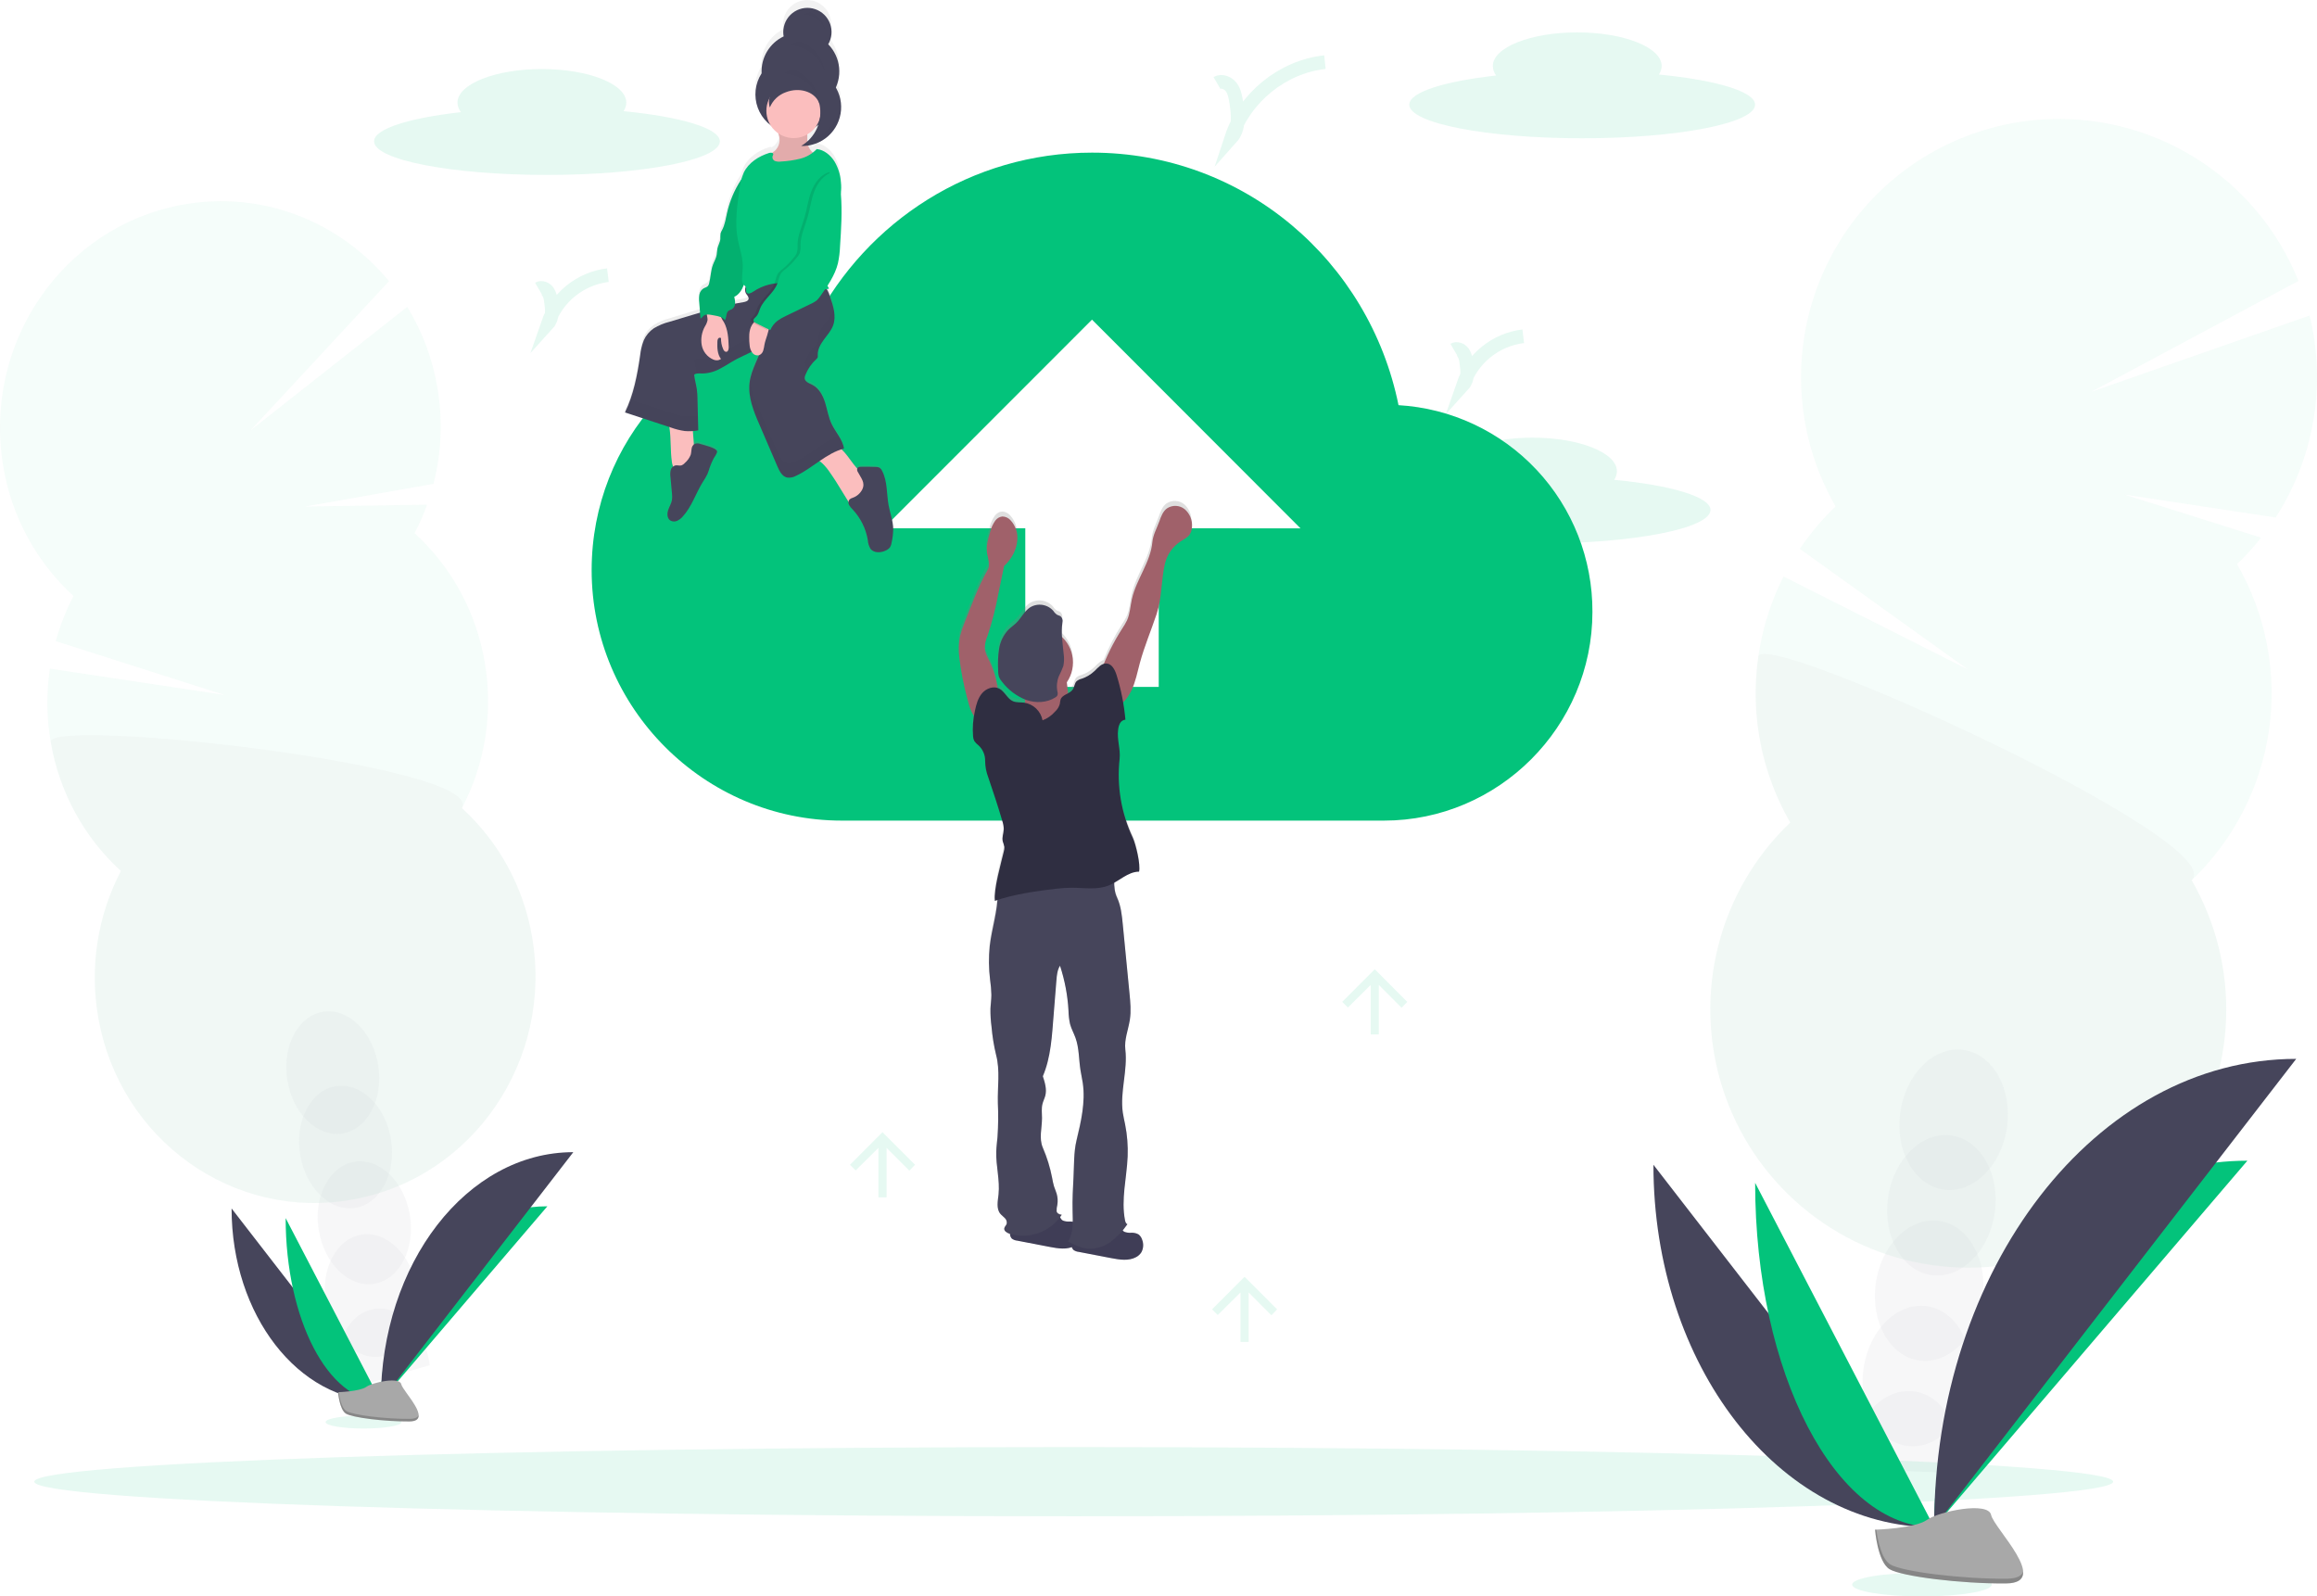 <svg width="508" height="350" viewBox="0 0 508 350" fill="none" xmlns="http://www.w3.org/2000/svg">
<g clip-path="url(#clip0)">
<path opacity="0.1" d="M353.897 105.192C354.283 104.642 354.496 103.989 354.508 103.317C354.508 99.245 346.222 95.95 336 95.95C325.778 95.95 317.492 99.245 317.492 103.317C317.51 104.078 317.778 104.812 318.255 105.406C306.873 106.679 299.207 109.063 299.207 111.8C299.207 115.867 316.154 119.167 337.115 119.167C358.076 119.167 375.023 115.867 375.023 111.8C375.001 108.92 366.384 106.397 353.897 105.192Z" fill="#03C37B"/>
<g opacity="0.2">
<path opacity="0.2" d="M405.876 318.71C405.716 319.873 405.652 321.047 405.684 322.22C413.456 322.345 421.262 322.607 429.102 323.005C429.156 322.702 429.209 322.385 429.254 322.068C429.756 318.795 429.379 315.448 428.161 312.37C426.547 308.428 423.536 305.61 419.768 305.07C415.999 304.53 412.325 306.383 409.671 309.691C407.624 312.305 406.314 315.419 405.876 318.71Z" fill="#3F3D56"/>
<path opacity="0.2" d="M431.965 303.364C433.179 294.904 428.931 287.293 422.475 286.364C416.019 285.435 409.801 291.54 408.586 299.999C407.372 308.459 411.62 316.07 418.076 316.999C424.532 317.928 430.75 311.824 431.965 303.364Z" fill="#3F3D56"/>
<path opacity="0.2" d="M434.651 284.645C435.866 276.185 431.617 268.574 425.161 267.645C418.705 266.716 412.487 272.821 411.273 281.281C410.058 289.74 414.307 297.352 420.763 298.281C427.218 299.21 433.437 293.105 434.651 284.645Z" fill="#3F3D56"/>
<path opacity="0.2" d="M437.338 265.922C438.553 257.462 434.304 249.851 427.848 248.922C421.392 247.993 415.174 254.098 413.959 262.557C412.745 271.017 416.993 278.628 423.449 279.557C429.905 280.486 436.123 274.382 437.338 265.922Z" fill="#3F3D56"/>
<path opacity="0.2" d="M440.025 247.199C441.24 238.739 436.991 231.128 430.535 230.199C424.079 229.27 417.861 235.375 416.646 243.834C415.432 252.294 419.68 259.905 426.136 260.834C432.592 261.763 438.81 255.658 440.025 247.199Z" fill="#3F3D56"/>
<path opacity="0.2" d="M490.463 123.685C492.352 121.873 494.115 119.934 495.739 117.881L465.752 108.429L498.932 113.456C503.116 106.972 505.934 99.701 507.214 92.088C508.494 84.475 508.209 76.681 506.376 69.183L458.496 85.913L503.927 61.593C501.032 54.38 496.684 47.841 491.154 42.383C485.625 36.926 479.032 32.667 471.787 29.871C464.542 27.075 456.799 25.803 449.041 26.133C441.284 26.463 433.677 28.389 426.695 31.79C419.713 35.191 413.505 39.995 408.458 45.903C403.411 51.81 399.633 58.695 397.36 66.128C395.086 73.561 394.365 81.383 395.243 89.107C396.12 96.831 398.576 104.291 402.458 111.023C399.516 113.834 396.884 116.953 394.609 120.328L431.5 146.795L391.046 126.4C386.793 134.802 384.701 144.134 384.958 153.55C385.215 162.966 387.813 172.169 392.518 180.327C384.835 187.659 379.369 197.008 376.744 207.304C374.119 217.6 374.44 228.428 377.672 238.55C380.904 248.672 386.916 257.679 395.02 264.541C403.124 271.404 412.993 275.844 423.5 277.356C434.006 278.868 444.725 277.389 454.432 273.089C464.138 268.79 472.44 261.842 478.388 253.041C484.337 244.24 487.691 233.941 488.069 223.322C488.446 212.702 485.831 202.191 480.522 192.989C489.701 184.226 495.671 172.629 497.474 160.06C499.278 147.492 496.81 134.681 490.468 123.685H490.463Z" fill="#03C37B"/>
<path opacity="0.1" d="M385.504 143.951C383.678 156.52 386.147 169.338 392.51 180.327C384.828 187.659 379.361 197.008 376.736 207.304C374.111 217.6 374.433 228.428 377.665 238.55C380.897 248.672 386.908 257.679 395.012 264.541C403.116 271.404 412.986 275.844 423.492 277.356C433.998 278.868 444.717 277.389 454.424 273.089C464.13 268.79 472.432 261.842 478.381 253.041C484.329 244.24 487.684 233.941 488.061 223.322C488.438 212.702 485.823 202.191 480.515 192.989C489.385 184.532 386.404 137.66 385.504 143.951Z" fill="black"/>
</g>
<g opacity="0.2">
<path opacity="0.2" d="M74.237 302.159C74.413 303.168 74.675 304.159 75.018 305.124C81.354 303.082 87.755 301.147 94.222 299.319C94.186 299.052 94.146 298.775 94.097 298.498C93.639 295.654 92.442 292.981 90.627 290.747C88.268 287.921 85.075 286.412 81.873 287.005C78.67 287.599 76.182 290.131 74.911 293.631C73.949 296.367 73.716 299.306 74.237 302.159Z" fill="#3F3D56"/>
<path opacity="0.2" d="M83.495 297.391C89.003 296.518 92.522 289.831 91.357 282.453C90.191 275.076 84.781 269.803 79.273 270.675C73.765 271.547 70.245 278.235 71.411 285.612C72.577 292.99 77.987 298.263 83.495 297.391Z" fill="#3F3D56"/>
<path opacity="0.2" d="M82.041 281.461C87.562 280.568 91.069 273.849 89.876 266.455C88.682 259.06 83.239 253.79 77.718 254.683C72.198 255.577 68.69 262.295 69.884 269.689C71.078 277.084 76.52 282.354 82.041 281.461Z" fill="#3F3D56"/>
<path opacity="0.2" d="M77.874 264.822C83.382 263.949 86.901 257.262 85.736 249.884C84.57 242.507 79.16 237.233 73.652 238.106C68.144 238.978 64.624 245.666 65.79 253.043C66.956 260.421 72.366 265.694 77.874 264.822Z" fill="#3F3D56"/>
<path opacity="0.2" d="M75.068 248.534C80.576 247.662 84.096 240.974 82.93 233.597C81.764 226.219 76.354 220.946 70.846 221.819C65.338 222.691 61.818 229.379 62.984 236.756C64.15 244.133 69.56 249.407 75.068 248.534Z" fill="#3F3D56"/>
<path opacity="0.2" d="M90.899 116.894C91.95 114.875 92.864 112.787 93.633 110.644L66.785 111.063L95.042 106.076C96.815 99.151 97.101 91.929 95.881 84.886C94.816 78.653 92.579 72.679 89.289 67.281L54.9 94.387L85.28 61.646C74.54 48.613 57.495 41.661 39.906 44.903C13.616 49.734 -3.898 75.487 0.745 102.41C2.577 113.286 7.99 123.236 16.122 130.677C14.478 133.826 13.173 137.142 12.229 140.567L49.209 152.359L10.94 146.595C10.142 151.937 10.206 157.373 11.127 162.695C12.959 173.571 18.372 183.521 26.504 190.962C21.37 200.795 19.62 212.049 21.523 222.979C26.165 249.907 51.225 267.806 77.497 262.962C103.77 258.118 121.301 232.369 116.659 205.441C114.824 194.567 109.412 184.619 101.281 177.179C106.414 167.344 108.165 156.089 106.263 145.157C104.432 134.285 99.024 124.337 90.899 116.894Z" fill="#03C37B"/>
<path opacity="0.1" d="M11.14 162.695C12.973 173.571 18.385 183.521 26.517 190.962C21.384 200.795 19.633 212.049 21.536 222.979C26.178 249.907 51.238 267.806 77.51 262.962C103.783 258.118 121.314 232.369 116.672 205.441C114.837 194.567 109.425 184.619 101.295 177.179C106.24 167.704 10.195 157.225 11.14 162.695Z" fill="black"/>
</g>
<path d="M50.774 264.944C50.774 288.3 65.407 307.195 83.491 307.195L50.774 264.944Z" fill="#46455B"/>
<path d="M83.492 307.195C83.492 283.581 99.823 264.471 120.008 264.471L83.492 307.195Z" fill="#03C37B"/>
<path d="M62.629 267.061C62.629 289.247 71.958 307.196 83.491 307.196L62.629 267.061Z" fill="#03C37B"/>
<path d="M83.492 307.195C83.492 277.022 102.37 252.604 125.699 252.604L83.492 307.195Z" fill="#46455B"/>
<path opacity="0.1" d="M235.412 332.431C361.275 332.431 463.307 329.035 463.307 324.845C463.307 320.655 361.275 317.259 235.412 317.259C109.549 317.259 7.517 320.655 7.517 324.845C7.517 329.035 109.549 332.431 235.412 332.431Z" fill="#03C37B"/>
<path opacity="0.1" d="M79.714 313.192C84.315 313.192 88.045 312.56 88.045 311.781C88.045 311.002 84.315 310.37 79.714 310.37C75.113 310.37 71.383 311.002 71.383 311.781C71.383 312.56 75.113 313.192 79.714 313.192Z" fill="#03C37B"/>
<path d="M74.117 305.226C74.117 305.226 78.871 305.084 80.303 304.061C81.734 303.039 87.608 301.829 87.965 303.458C88.322 305.088 95.1 311.602 89.749 311.642C84.397 311.683 77.288 310.807 75.856 309.937C74.425 309.066 74.117 305.226 74.117 305.226Z" fill="#A8A8A8"/>
<path opacity="0.2" d="M89.838 311.075C84.486 311.116 77.373 310.236 75.946 309.365C74.858 308.705 74.421 306.32 74.278 305.222H74.117C74.117 305.222 74.42 309.062 75.848 309.932C77.275 310.803 84.379 311.683 89.74 311.638C91.287 311.638 91.823 311.075 91.796 310.258C91.582 310.758 90.989 311.066 89.838 311.075Z" fill="black"/>
<path d="M306.623 88.828C300.223 57.253 272.796 33.464 239.428 33.464C212.914 33.464 190.058 48.564 178.627 70.522C151.2 73.268 129.717 96.606 129.717 124.994C129.717 155.194 154.397 179.911 184.572 179.911H303.425C328.565 179.911 349.138 159.315 349.138 134.147C349.186 122.582 344.806 111.439 336.898 103.009C328.989 94.579 318.155 89.504 306.623 88.828ZM254.051 115.818V150.6H224.795V115.818H193.71L239.423 70.076L285.136 115.841L254.051 115.818Z" fill="#03C37B"/>
<path d="M194.718 110.594C194.272 108.045 194.491 105.299 193.322 103.004C193.209 102.733 193.026 102.497 192.792 102.321C192.5 102.164 192.172 102.088 191.842 102.102C190.785 102.062 189.732 102.049 188.675 102.075C188.381 102.075 188.033 102.12 187.881 102.379C187.864 102.407 187.85 102.437 187.841 102.468C186.633 101.129 185.718 99.437 184.416 98.187C184.603 98.124 184.786 98.066 184.978 98.017C184.978 97.887 184.933 97.767 184.907 97.642C184.907 97.602 184.884 97.566 184.875 97.53C184.867 97.495 184.835 97.361 184.809 97.276C184.782 97.191 184.782 97.191 184.764 97.151C184.741 97.07 184.714 96.992 184.684 96.914C184.684 96.874 184.653 96.834 184.635 96.793L184.541 96.557L184.487 96.445C184.452 96.365 184.416 96.284 184.376 96.209L184.322 96.11C184.282 96.026 184.238 95.941 184.193 95.856L184.149 95.776C184.099 95.686 184.046 95.597 183.997 95.503C183.984 95.489 183.973 95.472 183.966 95.454C183.908 95.351 183.845 95.249 183.783 95.15C183.274 94.32 182.713 93.503 182.298 92.65C181.571 91.15 181.33 89.458 180.844 87.859C180.358 86.261 179.506 84.636 178.061 83.872C177.361 83.515 176.424 83.198 176.357 82.408C176.355 82.154 176.408 81.902 176.513 81.671C176.714 81.159 176.957 80.665 177.24 80.193C177.347 80.023 177.459 79.854 177.57 79.684L177.66 79.564C177.749 79.439 177.842 79.314 177.936 79.198L178.052 79.05C178.146 78.934 178.244 78.827 178.342 78.715L178.462 78.586C178.601 78.439 178.739 78.296 178.886 78.139C179.021 78.035 179.129 77.898 179.198 77.742C179.237 77.587 179.244 77.426 179.22 77.269C179.149 75.992 179.818 74.8 180.558 73.773C181.299 72.746 182.173 71.772 182.597 70.571C182.646 70.433 182.686 70.295 182.721 70.152C182.734 70.106 182.745 70.06 182.753 70.013C182.775 69.92 182.793 69.826 182.811 69.728L182.837 69.567C182.837 69.478 182.86 69.388 182.869 69.303V69.129V68.866V68.692C182.869 68.607 182.869 68.518 182.869 68.428C182.869 68.339 182.869 68.317 182.869 68.259C182.869 68.201 182.869 68.071 182.846 67.977V67.826C182.846 67.718 182.815 67.607 182.802 67.5C182.802 67.464 182.802 67.428 182.802 67.392C182.781 67.247 182.754 67.098 182.721 66.946C182.509 65.997 182.235 65.064 181.901 64.151C181.723 63.59 181.496 63.047 181.223 62.526C181.388 62.495 181.557 62.459 181.722 62.414C181.592 62.209 181.471 61.997 181.361 61.78C182.388 60.266 183.158 58.593 183.64 56.829C183.896 55.568 184.045 54.288 184.086 53.002C184.331 49.136 184.581 45.251 184.26 41.394V41.242C184.38 40.413 184.389 39.572 184.287 38.742C184.184 37.116 183.704 35.537 182.886 34.129C182.021 32.763 180.594 31.558 179.006 31.397C178.744 31.692 178.455 31.961 178.141 32.2C177.663 31.78 177.313 31.234 177.129 30.624C178.983 30.333 180.69 29.441 181.988 28.084C183.286 26.727 184.103 24.981 184.314 23.114C184.314 22.976 184.345 22.833 184.354 22.695C184.354 22.637 184.354 22.579 184.354 22.521C184.354 22.463 184.354 22.355 184.354 22.275C184.354 22.195 184.354 22.128 184.354 22.052V21.869C184.354 21.784 184.354 21.695 184.354 21.61C184.354 21.525 184.354 21.516 184.354 21.471C184.354 21.427 184.354 21.275 184.327 21.181C184.329 21.147 184.329 21.113 184.327 21.078L184.287 20.766V20.699C184.287 20.587 184.251 20.476 184.229 20.364V20.328C184.207 20.208 184.18 20.092 184.149 19.971C183.949 19.159 183.632 18.379 183.208 17.658C183.556 16.87 183.785 16.033 183.885 15.176C183.885 15.02 183.917 14.868 183.926 14.729C183.934 14.591 183.926 14.533 183.926 14.435C183.926 14.337 183.926 14.337 183.926 14.292C183.926 14.162 183.926 14.033 183.926 13.908C183.923 13.895 183.923 13.881 183.926 13.868C183.861 11.722 183.005 9.676 181.522 8.126C181.692 7.843 181.834 7.544 181.945 7.233C181.981 7.139 182.012 7.045 182.039 6.947C182.066 6.853 182.093 6.764 182.115 6.67V6.648L182.168 6.394C182.166 6.379 182.166 6.364 182.168 6.349C182.168 6.251 182.2 6.148 182.213 6.045C182.226 5.943 182.213 5.835 182.24 5.733C182.24 5.702 182.24 5.666 182.24 5.635C182.24 5.603 182.24 5.487 182.24 5.416V5.309C182.24 5.237 182.24 5.161 182.24 5.09C182.24 5.018 182.24 5.027 182.24 4.996C182.165 3.67 181.593 2.42 180.639 1.497C179.684 0.574 178.418 0.044 177.091 0.015C175.764 -0.015 174.475 0.457 173.48 1.336C172.485 2.215 171.858 3.438 171.724 4.759C171.659 5.299 171.676 5.845 171.773 6.38C170.476 7.013 169.359 7.962 168.523 9.139C167.687 10.316 167.159 11.684 166.987 13.118C166.931 13.598 166.915 14.082 166.938 14.564C166.169 15.773 165.709 17.153 165.6 18.583C165.6 18.636 165.6 18.69 165.6 18.743C165.6 18.922 165.578 19.105 165.578 19.284C165.574 20.606 165.872 21.912 166.45 23.101C167.027 24.291 167.868 25.332 168.909 26.146C169.345 26.85 169.918 27.457 170.595 27.932C170.718 28.296 170.809 28.669 170.867 29.048C170.917 29.558 170.851 30.072 170.673 30.553C170.495 31.033 170.211 31.467 169.842 31.821C169.65 31.982 169.436 32.116 169.235 32.267C169.032 32.209 168.818 32.209 168.615 32.267C166.314 32.991 164.111 34.424 163.054 36.616C162.819 37.115 162.634 37.635 162.501 38.17L162.376 38.362C160.978 40.552 159.973 42.97 159.406 45.506C159.116 46.805 158.933 48.153 158.326 49.337C158.181 49.584 158.063 49.846 157.974 50.118C157.923 50.534 157.905 50.954 157.921 51.373C157.858 52.132 157.417 52.806 157.269 53.551C157.18 53.998 157.198 54.444 157.122 54.891C156.91 55.658 156.631 56.405 156.288 57.123C155.816 58.436 155.82 59.878 155.468 61.231C155.425 61.454 155.33 61.663 155.191 61.843C154.912 62.06 154.599 62.229 154.264 62.343C154.018 62.496 153.809 62.7 153.648 62.941C153.487 63.182 153.379 63.455 153.331 63.74C153.239 64.316 153.228 64.903 153.3 65.481L153.474 67.745L150.941 68.513L146.785 69.786C145.567 70.094 144.403 70.586 143.333 71.246C142.379 71.911 141.626 72.825 141.156 73.889C140.735 74.998 140.463 76.159 140.349 77.34C139.947 80.645 139.232 83.904 138.213 87.074C138.128 87.315 138.039 87.56 137.95 87.801L137.669 88.511C137.646 88.56 137.624 88.609 137.606 88.659L137.365 89.226C137.258 89.467 137.147 89.703 137.031 89.94L146.767 93.19C146.767 93.306 146.789 93.431 146.807 93.57C147.146 95.963 146.981 98.392 147.293 100.79C147.333 101.188 147.425 101.58 147.565 101.955C147.318 102.169 147.139 102.452 147.052 102.768C146.942 103.278 146.925 103.805 147.003 104.321C147.115 105.545 147.222 106.768 147.333 107.991C147.386 108.436 147.386 108.886 147.333 109.331C147.213 110.139 146.749 110.849 146.495 111.621C146.24 112.394 146.254 113.385 146.892 113.854C147.114 114.006 147.372 114.099 147.641 114.123C147.909 114.147 148.179 114.102 148.426 113.992C148.917 113.766 149.352 113.432 149.697 113.014C151.655 110.836 152.533 107.893 154.054 105.379C154.445 104.8 154.794 104.193 155.098 103.562C155.307 103.076 155.441 102.558 155.61 102.053C155.845 101.381 156.125 100.726 156.449 100.093C156.632 99.731 157.341 98.861 157.18 98.459C156.931 97.767 154.259 97.16 153.612 96.945C153.2 96.761 152.733 96.74 152.306 96.887C152.241 96.918 152.182 96.957 152.127 97.003L151.9 94.052C152.297 94.016 152.689 93.967 153.077 93.9C153.077 93.347 153.064 92.789 153.037 92.226C153.037 91.717 153.015 91.204 153.001 90.69C152.975 89.44 152.948 88.19 152.917 86.962C152.909 86.238 152.862 85.515 152.778 84.796C152.627 83.703 152.292 82.631 152.185 81.528C152.346 81.4 152.536 81.314 152.738 81.278C153.051 81.228 153.368 81.216 153.684 81.242H153.934C155.318 81.222 156.673 80.847 157.872 80.153C159.098 79.514 160.235 78.715 161.439 78.059L161.885 77.822L162.055 77.737L162.34 77.595L162.577 77.483L162.63 77.456C163.339 77.117 164.057 76.787 164.744 76.416C164.791 76.492 164.841 76.565 164.896 76.635C165.062 76.862 165.292 77.034 165.556 77.13C165.821 77.226 166.108 77.242 166.381 77.175C165.538 79.207 164.548 81.171 164.298 83.368C163.932 86.542 165.19 89.618 166.443 92.574L170.408 101.95C170.854 102.986 171.429 104.147 172.513 104.393C173.202 104.486 173.902 104.346 174.502 103.995C176.317 103.129 177.949 101.888 179.613 100.727L179.68 100.781C181.183 101.968 182.124 103.625 183.163 105.21L185.941 109.782C185.922 110.011 185.961 110.241 186.053 110.452C186.255 110.83 186.519 111.173 186.833 111.465C188.599 113.369 189.763 115.754 190.178 118.319C190.214 118.975 190.404 119.615 190.731 120.185C191.476 121.221 193.064 121.154 194.183 120.564C194.529 120.406 194.827 120.16 195.048 119.85C195.236 119.517 195.354 119.15 195.396 118.77C195.601 117.824 195.713 116.861 195.731 115.894C195.713 114.14 195.039 112.394 194.718 110.594ZM178.766 26.468C178.96 26.339 179.148 26.201 179.328 26.052C178.951 27.186 178.343 28.229 177.544 29.115C177.356 29.321 177.156 29.513 176.95 29.7V29.557C176.928 29.111 176.95 28.615 176.95 28.142C177.665 27.717 178.284 27.146 178.766 26.468ZM163.018 61.7L163.045 61.615C163.203 61.729 163.34 61.87 163.451 62.03C163.343 62.27 163.292 62.532 163.303 62.794C163.314 63.057 163.386 63.314 163.513 63.544C163.745 63.937 164.164 64.303 164.075 64.754C163.986 65.205 163.415 65.383 162.951 65.459C162.34 65.557 161.738 65.669 161.136 65.79C161.136 65.79 161.136 65.79 161.136 65.758C161.149 65.255 161.082 64.753 160.935 64.272C161.975 63.825 162.617 62.762 163.018 61.7Z" fill="url(#paint0_linear)"/>
<path d="M181.58 9.72C181.98 9.042 182.224 8.283 182.295 7.498C182.365 6.714 182.26 5.923 181.987 5.184C181.714 4.445 181.28 3.777 180.716 3.227C180.152 2.678 179.473 2.261 178.728 2.007C177.984 1.753 177.192 1.668 176.41 1.759C175.628 1.851 174.877 2.115 174.21 2.534C173.544 2.952 172.978 3.514 172.556 4.179C172.134 4.843 171.865 5.594 171.768 6.376C171.702 6.909 171.718 7.45 171.817 7.979C170.302 8.698 169.034 9.851 168.173 11.291C167.312 12.732 166.898 14.397 166.983 16.073C166.266 17.185 165.818 18.449 165.674 19.765C165.529 21.08 165.693 22.411 166.152 23.652C166.611 24.893 167.353 26.01 168.318 26.914C169.283 27.818 170.446 28.485 171.713 28.861C172.981 29.237 174.318 29.313 175.62 29.081C176.921 28.85 178.151 28.318 179.211 27.529C180.272 26.738 181.134 25.712 181.729 24.53C182.325 23.349 182.637 22.045 182.641 20.721C182.641 20.583 182.641 20.449 182.641 20.315C183.695 18.693 184.166 16.761 183.977 14.835C183.788 12.91 182.951 11.106 181.602 9.72H181.58Z" fill="#46455B"/>
<g opacity="0.1">
<path opacity="0.1" d="M171.757 6.635L171.828 6.595C171.81 6.503 171.797 6.411 171.788 6.318C171.786 6.337 171.786 6.357 171.788 6.376C171.773 6.462 171.763 6.548 171.757 6.635Z" fill="black"/>
<path opacity="0.1" d="M183.935 15.306C183.781 16.601 183.33 17.843 182.619 18.936C182.619 19.069 182.619 19.203 182.619 19.337C182.609 21.53 181.754 23.634 180.233 25.212C178.712 26.79 176.642 27.72 174.454 27.809C172.265 27.898 170.127 27.138 168.484 25.688C166.84 24.238 165.819 22.21 165.632 20.025C165.632 20.257 165.6 20.471 165.6 20.721C165.6 22.981 166.497 25.148 168.093 26.745C169.689 28.343 171.853 29.24 174.11 29.24C176.367 29.24 178.531 28.343 180.127 26.745C181.723 25.148 182.619 22.981 182.619 20.721C182.619 20.583 182.619 20.449 182.619 20.315C183.332 19.223 183.782 17.981 183.935 16.685C184.005 16.115 184.016 15.539 183.966 14.966C183.979 15.078 183.953 15.194 183.935 15.306Z" fill="black"/>
<path opacity="0.1" d="M182.28 6.313C182.187 7.03 181.948 7.719 181.58 8.34C181.732 8.492 181.87 8.653 182.026 8.814C182.162 8.437 182.255 8.046 182.303 7.648C182.353 7.204 182.346 6.755 182.28 6.313Z" fill="black"/>
</g>
<path d="M147.293 101.116C147.334 101.6 147.466 102.073 147.681 102.509C147.79 102.726 147.949 102.915 148.146 103.059C148.342 103.202 148.57 103.297 148.81 103.335C149.251 103.337 149.684 103.212 150.055 102.973C150.809 102.576 151.598 102.116 151.991 101.357C152.384 100.598 152.321 99.749 152.254 98.923L151.746 92.427C150.523 92.391 149.292 92.391 148.065 92.458C146.838 92.525 146.638 92.811 146.807 93.999C147.142 96.356 146.963 98.754 147.293 101.116Z" fill="#FBBEBE"/>
<path d="M183.248 105.504L186.16 110.219C186.287 110.494 186.515 110.709 186.798 110.818C187.006 110.849 187.219 110.811 187.404 110.711C188.347 110.216 189.175 109.528 189.835 108.692C190.363 108.2 190.764 107.588 191.003 106.906C191.098 106.529 191.094 106.133 190.993 105.757C190.891 105.381 190.695 105.038 190.424 104.759C190.086 104.459 189.72 104.192 189.331 103.964C187.025 102.406 185.986 99.45 183.712 97.852C183.585 97.745 183.43 97.675 183.266 97.651C183.097 97.663 182.934 97.718 182.793 97.811L179.671 99.517C178.333 100.254 178.748 100.343 179.774 101.138C181.268 102.308 182.195 103.942 183.248 105.504Z" fill="#FBBEBE"/>
<path d="M153.622 97.356C153.207 97.176 152.741 97.16 152.315 97.311C152.126 97.426 151.967 97.583 151.848 97.77C151.73 97.956 151.656 98.168 151.633 98.388C151.552 98.834 151.561 99.281 151.441 99.696C151.172 100.388 150.735 101.001 150.17 101.482C149.957 101.734 149.682 101.926 149.372 102.04C148.948 102.147 148.502 101.95 148.074 102.04C147.825 102.105 147.598 102.236 147.418 102.42C147.239 102.605 147.112 102.834 147.052 103.085C146.94 103.587 146.923 104.107 147.003 104.616L147.333 108.233C147.388 108.677 147.388 109.127 147.333 109.572C147.213 110.371 146.749 111.068 146.495 111.831C146.241 112.595 146.25 113.568 146.892 114.064C147.117 114.213 147.375 114.304 147.644 114.327C147.913 114.351 148.183 114.306 148.431 114.198C148.921 113.976 149.356 113.647 149.702 113.233C151.664 111.09 152.542 108.183 154.068 105.71C154.458 105.14 154.806 104.543 155.111 103.924C155.321 103.442 155.455 102.933 155.624 102.437C155.859 101.774 156.141 101.127 156.467 100.504C156.645 100.147 157.359 99.289 157.198 98.892C156.962 98.169 154.282 97.566 153.622 97.356Z" fill="#46455B"/>
<path d="M189.037 107.344C188.595 108.178 187.857 108.816 186.967 109.13C186.711 109.2 186.473 109.324 186.267 109.492C186.132 109.656 186.048 109.857 186.026 110.069C186.004 110.281 186.044 110.495 186.142 110.684C186.347 111.058 186.612 111.396 186.927 111.684C188.688 113.553 189.853 115.905 190.272 118.439C190.313 119.089 190.503 119.72 190.829 120.283C191.574 121.306 193.166 121.239 194.29 120.654C194.633 120.497 194.931 120.256 195.155 119.953C195.343 119.625 195.462 119.261 195.503 118.886C195.708 117.954 195.82 117.004 195.838 116.05C195.838 114.265 195.142 112.528 194.821 110.76C194.375 108.246 194.589 105.536 193.421 103.268C193.311 102.996 193.131 102.759 192.899 102.58C192.605 102.425 192.276 102.351 191.944 102.366C190.892 102.326 189.83 102.317 188.774 102.339C188.479 102.339 188.131 102.384 187.98 102.638C187.927 102.78 187.909 102.933 187.93 103.084C187.95 103.234 188.007 103.377 188.096 103.5C188.742 104.781 189.804 105.795 189.037 107.344Z" fill="#46455B"/>
<path d="M163.946 62.294C163.651 62.538 163.451 62.879 163.381 63.256C163.311 63.632 163.375 64.022 163.562 64.356C163.799 64.745 164.218 65.106 164.124 65.553C164.031 65.999 163.464 66.169 163 66.245C158.906 66.897 154.919 68.098 150.959 69.295L146.794 70.549C145.574 70.851 144.407 71.335 143.333 71.987C142.381 72.637 141.628 73.538 141.156 74.59C140.733 75.682 140.46 76.826 140.345 77.992C139.72 82.256 138.922 86.556 137.022 90.422L147.115 93.74C148.095 94.099 149.11 94.353 150.143 94.499C151.128 94.583 152.119 94.535 153.091 94.356C153.028 92.101 152.988 89.775 152.926 87.516C152.92 86.802 152.874 86.09 152.788 85.381C152.636 84.301 152.301 83.247 152.194 82.158C152.64 81.774 153.341 81.872 153.943 81.885C155.328 81.867 156.687 81.5 157.894 80.818C159.116 80.184 160.258 79.398 161.462 78.751C163.491 77.675 165.801 76.965 167.353 75.255C166.564 78.269 164.677 80.894 164.334 83.988C163.991 87.083 165.226 90.172 166.488 93.061L170.462 102.294C170.908 103.312 171.483 104.46 172.567 104.701C173.256 104.791 173.956 104.653 174.56 104.308C178.217 102.593 181.143 99.365 185.05 98.338C184.755 96.401 183.23 94.798 182.374 93.043C181.642 91.565 181.406 89.895 180.92 88.319C180.434 86.743 179.582 85.14 178.128 84.39C177.428 84.037 176.487 83.725 176.424 82.944C176.419 82.692 176.472 82.443 176.581 82.216C177.102 80.898 177.915 79.715 178.958 78.756C179.09 78.65 179.197 78.516 179.27 78.363C179.304 78.216 179.312 78.065 179.292 77.916C179.216 76.657 179.89 75.483 180.63 74.469C181.37 73.456 182.249 72.496 182.673 71.313C183.4 69.272 182.673 67.031 181.959 64.99C181.725 64.144 181.318 63.355 180.764 62.673C179.827 61.673 178.373 61.383 177.009 61.231C172.616 60.731 167.447 59.575 163.946 62.294Z" fill="#46455B"/>
<g opacity="0.1">
<path opacity="0.1" d="M180.645 71.228C179.895 72.241 179.221 73.416 179.306 74.675C179.326 74.824 179.318 74.975 179.284 75.121C179.211 75.274 179.104 75.409 178.972 75.514C177.929 76.474 177.116 77.656 176.594 78.974C176.486 79.201 176.432 79.451 176.438 79.702C176.484 79.939 176.59 80.159 176.747 80.342C176.903 80.525 177.104 80.665 177.33 80.747C177.784 80.004 178.34 79.328 178.981 78.738C179.113 78.632 179.22 78.498 179.293 78.345C179.327 78.199 179.335 78.047 179.315 77.898C179.239 76.639 179.913 75.465 180.654 74.451C181.394 73.438 182.273 72.478 182.697 71.295C183.062 70.137 183.099 68.9 182.804 67.723C182.774 67.839 182.738 67.955 182.697 68.071C182.264 69.254 181.399 70.219 180.645 71.228Z" fill="black"/>
<path opacity="0.1" d="M163.487 62.905C163.635 62.875 163.772 62.806 163.884 62.705C163.997 62.603 164.08 62.474 164.125 62.329C164.133 62.272 164.133 62.213 164.125 62.155L163.933 62.294C163.736 62.458 163.583 62.668 163.487 62.905Z" fill="black"/>
<path opacity="0.1" d="M150.143 91.275C149.11 91.129 148.095 90.875 147.115 90.516L138.195 87.587C137.858 88.555 137.463 89.502 137.013 90.422L147.115 93.74C148.095 94.099 149.11 94.353 150.143 94.499C151.128 94.583 152.119 94.535 153.091 94.356C153.06 93.298 153.037 92.222 153.011 91.145C152.064 91.314 151.1 91.357 150.143 91.275Z" fill="black"/>
<path opacity="0.1" d="M174.574 101.084C173.97 101.429 173.27 101.567 172.58 101.477C171.496 101.236 170.912 100.089 170.475 99.071L166.501 89.837C165.609 87.806 164.74 85.694 164.419 83.528C164.392 83.68 164.37 83.832 164.347 83.975C163.986 87.1 165.239 90.159 166.501 93.048L170.475 102.281C170.921 103.299 171.496 104.446 172.58 104.687C173.27 104.778 173.97 104.64 174.574 104.295C178.231 102.58 181.156 99.352 185.063 98.325C184.86 97.311 184.451 96.349 183.863 95.499C180.536 96.807 177.847 99.544 174.574 101.084Z" fill="black"/>
<path opacity="0.1" d="M167.367 72.032C165.815 73.728 163.504 74.451 161.475 75.528C160.258 76.175 159.116 76.961 157.907 77.595C156.701 78.278 155.342 78.646 153.956 78.666C153.354 78.666 152.676 78.55 152.208 78.934C152.306 79.939 152.596 80.917 152.761 81.912C153.157 81.859 153.558 81.85 153.956 81.885C155.342 81.867 156.7 81.5 157.907 80.818C159.129 80.184 160.271 79.399 161.475 78.751C162.813 78.041 164.271 77.488 165.556 76.702C166.269 75.19 166.874 73.629 167.367 72.032Z" fill="black"/>
</g>
<path d="M170.908 30.339C170.957 30.842 170.89 31.349 170.712 31.822C170.534 32.295 170.25 32.721 169.882 33.067C169.637 33.277 169.347 33.433 169.11 33.652C168.898 33.869 168.735 34.131 168.634 34.418C168.533 34.705 168.495 35.011 168.524 35.314C168.553 35.617 168.648 35.91 168.801 36.173C168.955 36.435 169.164 36.661 169.414 36.835C170.216 37.326 171.238 37.192 172.165 37.032C173.402 36.861 174.615 36.544 175.778 36.089C176.948 35.63 177.944 34.813 178.623 33.754C178.134 33.442 177.731 33.014 177.448 32.507C177.166 32.001 177.013 31.432 177.004 30.852C176.942 29.696 177.258 28.383 176.527 27.486C175.795 26.588 174.498 26.628 173.405 26.923C172.865 27.075 172.344 27.28 171.804 27.428C171.527 27.499 170.627 27.503 170.466 27.704C170.154 28.07 170.876 29.754 170.908 30.339Z" fill="#FBBEBE"/>
<path opacity="0.1" d="M170.908 30.339C170.957 30.842 170.89 31.349 170.712 31.822C170.534 32.295 170.25 32.721 169.882 33.067C169.637 33.277 169.347 33.433 169.11 33.652C168.898 33.869 168.735 34.131 168.634 34.418C168.533 34.705 168.495 35.011 168.524 35.314C168.553 35.617 168.648 35.91 168.801 36.173C168.955 36.435 169.164 36.661 169.414 36.835C170.216 37.326 171.238 37.192 172.165 37.032C173.402 36.861 174.615 36.544 175.778 36.089C176.948 35.63 177.944 34.813 178.623 33.754C178.134 33.442 177.731 33.014 177.448 32.507C177.166 32.001 177.013 31.432 177.004 30.852C176.942 29.696 177.258 28.383 176.527 27.486C175.795 26.588 174.498 26.628 173.405 26.923C172.865 27.075 172.344 27.28 171.804 27.428C171.527 27.499 170.627 27.503 170.466 27.704C170.154 28.07 170.876 29.754 170.908 30.339Z" fill="black"/>
<path d="M174.007 30.276C177.31 30.276 179.988 27.596 179.988 24.289C179.988 20.982 177.31 18.301 174.007 18.301C170.704 18.301 168.027 20.982 168.027 24.289C168.027 27.596 170.704 30.276 174.007 30.276Z" fill="#FBBEBE"/>
<path d="M155.125 70.214C155.02 70.691 154.829 71.145 154.563 71.554C153.863 72.793 153.611 74.236 153.849 75.639C153.974 76.335 154.269 76.989 154.707 77.543C155.145 78.098 155.713 78.536 156.361 78.818C156.631 78.953 156.932 79.014 157.234 78.995C157.536 78.977 157.827 78.878 158.078 78.711C157.28 77.671 157.235 76.251 157.284 74.938C157.27 74.693 157.328 74.45 157.449 74.237C157.483 74.187 157.526 74.145 157.576 74.112C157.627 74.079 157.683 74.057 157.742 74.046C157.802 74.036 157.862 74.038 157.921 74.051C157.979 74.065 158.034 74.09 158.083 74.126C158.061 74.952 158.221 75.774 158.551 76.532C158.676 76.822 158.89 77.144 159.212 77.135C159.658 77.135 159.787 76.505 159.769 76.05C159.702 74.192 159.609 72.259 158.716 70.634C158.324 70.077 158.023 69.46 157.824 68.808C157.817 68.576 157.736 68.352 157.592 68.169C157.494 68.092 157.38 68.038 157.258 68.013C156.744 67.866 155.522 67.415 155.098 67.897C154.674 68.379 155.205 69.598 155.125 70.214Z" fill="#FBBEBE"/>
<path d="M164.004 38.411C163.317 38.331 162.777 38.96 162.403 39.541C161.001 41.701 159.993 44.092 159.424 46.604C159.134 47.886 158.955 49.216 158.344 50.381C158.199 50.624 158.081 50.881 157.992 51.149C157.943 51.561 157.925 51.976 157.938 52.391C157.876 53.136 157.434 53.801 157.287 54.538C157.198 54.985 157.216 55.431 157.136 55.878C157.002 56.646 156.578 57.333 156.306 58.07C155.829 59.365 155.833 60.785 155.481 62.12C155.438 62.338 155.343 62.544 155.205 62.718C154.968 62.981 154.585 63.044 154.277 63.213C154.032 63.363 153.821 63.564 153.66 63.802C153.498 64.04 153.389 64.309 153.34 64.593C153.247 65.16 153.237 65.737 153.309 66.308L153.586 69.848C153.867 69.728 154.032 69.402 154.29 69.21C154.736 68.853 155.356 68.933 155.909 69.031L156.716 69.178C157.542 69.326 158.438 69.518 158.946 70.17C159.366 69.509 159.129 68.54 159.771 68.102C159.981 67.96 160.244 67.915 160.463 67.79C160.671 67.655 160.844 67.471 160.966 67.255C161.089 67.039 161.158 66.797 161.167 66.549C161.181 66.051 161.113 65.555 160.967 65.08C162.001 64.633 162.644 63.593 163.049 62.544C163.494 61.273 163.816 59.964 164.013 58.633C164.945 53.368 165.797 48.069 165.886 42.724C165.945 41.831 165.846 40.935 165.596 40.077C165.319 39.228 164.891 38.509 164.004 38.411Z" fill="#03C37B"/>
<path opacity="0.1" d="M164.004 38.411C163.317 38.331 162.777 38.96 162.403 39.541C161.001 41.701 159.993 44.092 159.424 46.604C159.134 47.886 158.955 49.216 158.344 50.381C158.199 50.624 158.081 50.881 157.992 51.149C157.943 51.561 157.925 51.976 157.938 52.391C157.876 53.136 157.434 53.801 157.287 54.538C157.198 54.985 157.216 55.431 157.136 55.878C157.002 56.646 156.578 57.333 156.306 58.07C155.829 59.365 155.833 60.785 155.481 62.12C155.438 62.338 155.343 62.544 155.205 62.718C154.968 62.981 154.585 63.044 154.277 63.213C154.032 63.363 153.821 63.564 153.66 63.802C153.498 64.04 153.389 64.309 153.34 64.593C153.247 65.16 153.237 65.737 153.309 66.308L153.586 69.848C153.867 69.728 154.032 69.402 154.29 69.21C154.736 68.853 155.356 68.933 155.909 69.031L156.716 69.178C157.542 69.326 158.438 69.518 158.946 70.17C159.366 69.509 159.129 68.54 159.771 68.102C159.981 67.96 160.244 67.915 160.463 67.79C160.671 67.655 160.844 67.471 160.966 67.255C161.089 67.039 161.158 66.797 161.167 66.549C161.181 66.051 161.113 65.555 160.967 65.08C162.001 64.633 162.644 63.593 163.049 62.544C163.494 61.273 163.816 59.964 164.013 58.633C164.945 53.368 165.797 48.069 165.886 42.724C165.945 41.831 165.846 40.935 165.596 40.077C165.319 39.228 164.891 38.509 164.004 38.411Z" fill="black"/>
<path d="M179.074 32.678C178.087 33.714 176.826 34.448 175.439 34.795C174.057 35.136 172.646 35.343 171.224 35.415C170.788 35.486 170.34 35.448 169.922 35.304C169.716 35.224 169.547 35.071 169.447 34.874C169.348 34.677 169.325 34.45 169.382 34.236C169.458 34.108 169.511 33.968 169.539 33.821C169.539 33.455 168.994 33.424 168.647 33.531C166.345 34.245 164.138 35.656 163.076 37.822C162.541 39.077 162.206 40.409 162.086 41.769C161.587 45.341 161.087 48.944 161.756 52.484C162.117 54.364 162.804 56.19 162.844 58.101C162.871 59.173 162.688 60.24 162.697 61.311C162.667 61.687 162.768 62.061 162.983 62.37C163.148 62.562 163.397 62.682 163.513 62.91C163.705 63.285 163.446 63.803 163.701 64.147C164.017 64.566 164.668 64.263 165.101 63.968C167.271 62.493 169.891 61.834 172.5 62.106C175.622 62.441 178.743 64.115 181.785 63.276C181.628 63.048 181.494 62.806 181.384 62.553C179.867 57.57 179.97 51.993 182.24 47.305C183.012 45.702 184.024 44.18 184.336 42.421C184.456 41.6 184.466 40.766 184.367 39.943C184.262 38.337 183.78 36.778 182.962 35.393C182.102 34.022 180.67 32.839 179.074 32.678Z" fill="#03C37B"/>
<path d="M164.611 71.755C164.369 72.407 164.252 73.099 164.267 73.795C164.246 74.459 164.279 75.123 164.365 75.782C164.418 76.346 164.619 76.885 164.95 77.345C165.118 77.571 165.349 77.742 165.614 77.837C165.879 77.931 166.167 77.945 166.44 77.876C166.653 77.786 166.844 77.65 166.999 77.477C167.153 77.304 167.267 77.098 167.332 76.876C167.461 76.428 167.556 75.971 167.618 75.51C167.876 74.17 168.59 72.875 168.604 71.491C168.613 71.327 168.587 71.163 168.528 71.009C168.269 70.442 166.998 69.803 166.377 69.897C165.61 70.018 164.896 71.098 164.611 71.755Z" fill="#FBBEBE"/>
<path opacity="0.1" d="M181.865 37.733C181.749 38.925 182.9 39.822 183.355 40.925C183.539 41.442 183.644 41.984 183.667 42.532C183.988 46.341 183.738 50.167 183.489 53.976C183.452 55.244 183.303 56.507 183.043 57.748C182.4 60.352 180.813 62.611 179.274 64.798C179.041 65.157 178.77 65.489 178.467 65.79C178.013 66.158 177.508 66.459 176.968 66.683L171.661 69.259C170.996 69.552 170.363 69.916 169.775 70.344C169.091 70.88 168.554 71.58 168.214 72.38C167.184 71.853 166.113 71.38 165.092 70.853C164.851 70.728 164.579 70.567 164.539 70.299C164.485 69.942 164.86 69.688 165.119 69.406C165.6 68.928 165.748 68.219 166.011 67.593C166.867 65.54 169.012 64.227 169.788 62.146C170.087 61.347 170.176 60.441 170.707 59.771C171.009 59.435 171.349 59.136 171.719 58.878C172.533 58.183 173.279 57.413 173.949 56.579C174.253 56.264 174.502 55.9 174.685 55.503C174.855 54.89 174.914 54.252 174.859 53.618C174.899 51.538 175.84 49.6 176.415 47.6C176.955 45.72 177.182 43.747 177.892 41.92C178.601 40.094 179.965 38.224 181.865 37.733Z" fill="black"/>
<path d="M182.557 37.733C182.441 38.925 183.587 39.822 184.042 40.925C184.228 41.442 184.334 41.984 184.359 42.532C184.675 46.341 184.43 50.167 184.18 53.976C184.136 55.245 183.98 56.507 183.712 57.748C183.07 60.352 181.482 62.611 179.943 64.798C179.71 65.157 179.44 65.489 179.136 65.79C178.682 66.158 178.178 66.459 177.638 66.683L172.326 69.259C171.662 69.555 171.029 69.918 170.44 70.344C169.757 70.881 169.221 71.581 168.879 72.38C167.848 71.853 166.783 71.38 165.757 70.853C165.516 70.728 165.244 70.567 165.204 70.299C165.146 69.942 165.52 69.688 165.779 69.406C166.265 68.928 166.412 68.219 166.671 67.593C167.523 65.54 169.672 64.227 170.448 62.146C170.747 61.347 170.836 60.441 171.367 59.771C171.667 59.433 172.007 59.133 172.38 58.878C173.193 58.183 173.94 57.413 174.609 56.579C174.913 56.264 175.162 55.9 175.345 55.503C175.513 54.89 175.572 54.252 175.519 53.618C175.559 51.538 176.496 49.6 177.071 47.6C177.615 45.72 177.838 43.747 178.547 41.92C179.257 40.094 180.666 38.224 182.557 37.733Z" fill="#03C37B"/>
<path d="M176.969 15.033C175.127 14.809 173.262 15.197 171.661 16.136C171.898 16.136 172.134 16.136 172.37 16.189C174.14 16.404 175.797 17.168 177.109 18.376C178.421 19.584 179.321 21.173 179.682 22.921C180.043 24.668 179.848 26.484 179.122 28.114C178.397 29.744 177.179 31.105 175.639 32.004C177.826 32.074 179.956 31.298 181.586 29.837C183.217 28.377 184.222 26.343 184.395 24.16C184.567 21.976 183.892 19.81 182.511 18.111C181.13 16.413 179.148 15.312 176.977 15.038L176.969 15.033Z" fill="#46455B"/>
<path d="M179.586 19.77C179.794 20.238 179.906 20.743 179.918 21.255C179.929 21.767 179.839 22.276 179.653 22.753C179.613 22.632 179.569 22.512 179.515 22.391C178.463 20.047 175.225 19.078 172.277 20.226C171.493 20.504 170.777 20.945 170.175 21.52C169.573 22.095 169.1 22.79 168.785 23.561C168.036 21.293 169.556 18.694 172.353 17.605C175.296 16.457 178.534 17.426 179.586 19.77Z" fill="#46455B"/>
<g opacity="0.1">
<path opacity="0.1" d="M179.607 22.57C179.471 20.925 178.862 19.355 177.852 18.051C176.842 16.746 175.476 15.763 173.919 15.221C173.127 15.408 172.367 15.709 171.661 16.114C171.898 16.114 172.134 16.114 172.371 16.167C174.083 16.374 175.692 17.098 176.985 18.241C178.277 19.385 179.192 20.894 179.607 22.57Z" fill="black"/>
<path opacity="0.1" d="M180.985 16.35C180.849 14.706 180.239 13.137 179.229 11.832C178.22 10.528 176.854 9.545 175.297 9.001C174.505 9.199 173.745 9.509 173.04 9.921C173.276 9.921 173.513 9.921 173.754 9.974C175.462 10.18 177.068 10.9 178.359 12.038C179.65 13.176 180.566 14.68 180.985 16.35Z" fill="black"/>
<path opacity="0.1" d="M181.021 7.068C180.935 6.08 180.566 5.137 179.957 4.355C179.349 3.572 178.526 2.982 177.59 2.657C177.111 2.773 176.651 2.958 176.225 3.206C176.368 3.206 176.511 3.206 176.671 3.241C177.697 3.367 178.661 3.799 179.437 4.482C180.213 5.164 180.765 6.066 181.021 7.068Z" fill="black"/>
<path opacity="0.1" d="M184.204 21.409C184.368 23.452 183.792 25.485 182.582 27.138C181.371 28.791 179.607 29.952 177.612 30.41C177.037 31.035 176.373 31.57 175.641 32C176.96 32.048 178.273 31.788 179.475 31.241C180.676 30.693 181.735 29.873 182.565 28.846C183.396 27.819 183.976 26.612 184.261 25.321C184.545 24.03 184.526 22.691 184.204 21.409Z" fill="black"/>
</g>
<path d="M259.657 110.577C259.112 110.125 258.436 109.863 257.729 109.828C257.022 109.794 256.324 109.989 255.737 110.385C254.845 111.045 254.457 112.144 254.091 113.18C253.556 114.711 252.691 116.198 252.548 117.819C252.151 122.283 249.025 126.038 248.089 130.414C247.745 131.977 247.678 133.62 247.032 135.08C246.722 135.721 246.364 136.337 245.961 136.924C244.393 139.392 243.05 141.997 241.947 144.706C241.171 144.943 240.534 145.688 239.914 146.282C239.119 147.043 238.167 147.622 237.126 147.979C236.702 148.074 236.306 148.268 235.971 148.546C235.525 149.019 235.525 149.782 235.155 150.332C234.892 150.691 234.542 150.979 234.138 151.167C234.111 151.04 234.09 150.912 234.076 150.783C233.982 150.099 233.906 149.416 233.835 148.733C234.873 147.216 235.338 145.378 235.145 143.55C234.952 141.721 234.115 140.021 232.783 138.754C232.7 137.688 232.731 136.617 232.876 135.557C232.942 135.303 232.935 135.035 232.856 134.784C232.777 134.533 232.63 134.309 232.43 134.138C232.212 133.999 231.944 133.968 231.712 133.852C231.376 133.626 231.09 133.333 230.874 132.99C230.247 132.279 229.389 131.813 228.452 131.674C227.515 131.535 226.56 131.733 225.754 132.231C224.505 133.066 223.845 134.548 222.779 135.615C222.226 136.165 221.571 136.598 221.022 137.147C219.925 138.324 219.213 139.809 218.98 141.402C218.751 142.986 218.686 144.59 218.788 146.188C218.777 146.673 218.846 147.155 218.993 147.617C219.152 147.996 219.372 148.346 219.644 148.653C220.951 150.359 222.678 151.696 224.657 152.533C224.671 152.627 224.678 152.723 224.679 152.819C224.679 152.966 224.679 153.113 224.643 153.265L224.425 153.229C223.622 153.131 222.775 153.229 222.03 152.921C220.759 152.372 220.246 150.756 218.993 150.122C218.889 150.067 218.78 150.022 218.667 149.988C218.37 147.907 217.758 145.883 216.852 143.987C216.406 143.094 215.902 142.165 215.849 141.156C215.876 140.218 216.087 139.295 216.469 138.437C217.477 135.37 218.273 132.238 218.85 129.061C219.255 127.07 219.662 125.078 220.072 123.087C220.626 122.583 221.114 122.012 221.526 121.386C222.385 120.142 222.888 118.686 222.98 117.176C223.02 116.423 222.91 115.669 222.658 114.959C222.405 114.248 222.014 113.595 221.508 113.037C221.285 112.765 221.006 112.544 220.689 112.39C220.373 112.236 220.027 112.152 219.675 112.144C219.372 112.18 219.08 112.277 218.816 112.431C218.552 112.584 218.322 112.791 218.141 113.037C217.596 113.8 217.203 114.661 216.982 115.573C216.536 117.055 216.09 118.6 216.29 120.136C216.473 121.408 217.093 122.788 216.46 123.904C214.373 127.561 212.932 131.673 211.385 135.593C210.985 136.534 210.66 137.504 210.412 138.495C210.102 140.093 210.048 141.73 210.252 143.344C210.619 146.372 211.202 149.369 211.996 152.314C212.321 153.653 212.705 155.069 213.472 156.172C213.2 157.668 213.133 159.194 213.275 160.708C213.294 161.058 213.385 161.4 213.543 161.713C213.799 162.072 214.109 162.39 214.462 162.655C214.94 163.1 215.318 163.643 215.569 164.247C215.821 164.851 215.941 165.501 215.92 166.155C215.942 167.378 216.179 168.587 216.62 169.727C217.686 172.91 218.757 176.094 219.689 179.322C219.891 179.92 220.002 180.544 220.019 181.175C220.019 182.068 219.595 182.961 219.791 183.854C219.941 184.257 220.063 184.671 220.157 185.091C220.164 185.415 220.122 185.739 220.032 186.05C219.452 188.573 217.775 194.391 218.065 196.967L218.641 196.766C218.395 200.177 217.343 203.517 216.959 206.928C216.707 209.412 216.734 211.916 217.04 214.393C217.206 215.501 217.301 216.618 217.325 217.738C217.325 218.742 217.164 219.733 217.124 220.733C217.104 222.077 217.183 223.42 217.361 224.752C217.535 226.841 217.868 228.914 218.355 230.954C219.283 234.418 218.658 238.026 218.761 241.616C218.881 244.12 218.855 246.629 218.685 249.13C218.592 250.188 218.444 251.242 218.413 252.304C218.319 255.457 219.252 258.595 218.922 261.73C218.765 263.199 218.391 264.855 219.314 266.012C219.608 266.373 220.005 266.632 220.317 266.976C220.487 267.136 220.612 267.337 220.68 267.561C220.748 267.784 220.757 268.021 220.705 268.248C220.585 268.601 220.259 268.86 220.184 269.231C220.099 269.811 220.737 270.213 221.29 270.401L221.446 270.445C221.434 270.639 221.464 270.833 221.532 271.014C221.6 271.196 221.706 271.361 221.843 271.499C222.189 271.763 222.601 271.927 223.033 271.972L230.169 273.356C231.761 273.664 233.492 273.955 234.986 273.414C235.043 273.63 235.159 273.826 235.32 273.981C235.665 274.245 236.075 274.409 236.506 274.455L243.642 275.839C245.462 276.191 247.46 276.517 249.083 275.615C249.551 275.365 249.946 274.998 250.229 274.548C250.457 274.123 250.589 273.652 250.616 273.17C250.643 272.688 250.564 272.206 250.385 271.758C250.249 271.298 249.971 270.894 249.591 270.601C249.085 270.323 248.508 270.199 247.932 270.244C247.443 270.28 246.953 270.205 246.496 270.025C246.356 269.952 246.235 269.848 246.14 269.722C246.496 269.275 246.84 268.829 247.165 268.382C246.858 268.311 246.719 267.887 246.644 267.574C245.725 262.94 247.014 258.198 247.201 253.465C247.296 251.096 247.11 248.723 246.648 246.397C246.474 245.504 246.264 244.656 246.14 243.772C245.484 239.16 247.237 234.476 246.679 229.851C246.416 227.69 247.344 225.431 247.674 223.278C247.964 221.367 247.776 219.421 247.589 217.474L246.113 202.294C245.912 200.244 245.703 198.146 244.828 196.279C244.392 195.236 244.185 194.111 244.222 192.98C246.006 191.957 247.647 190.551 249.663 190.547C250.051 189.073 248.936 184.425 248.285 183.05C245.745 177.629 244.741 171.613 245.381 165.659C245.618 163.521 244.766 161.364 245.051 159.23C245.094 158.73 245.233 158.243 245.462 157.797C245.577 157.576 245.746 157.387 245.953 157.249C246.161 157.111 246.4 157.027 246.648 157.007C246.523 155.725 246.358 154.435 246.14 153.153C246.874 152.404 247.477 151.536 247.923 150.586C248.851 148.644 249.261 146.501 249.801 144.42C250.782 140.755 252.281 137.254 253.467 133.655C254.653 130.057 254.421 126.253 255.273 122.556C255.754 120.519 257 118.746 258.752 117.604C259.43 117.158 260.201 116.814 260.67 116.153C261.022 115.61 261.209 114.975 261.205 114.327C261.245 113.626 261.127 112.924 260.859 112.275C260.591 111.626 260.18 111.045 259.657 110.577ZM232.399 266.793C232.533 266.61 232.662 266.427 232.783 266.235C232.31 266.208 231.712 265.931 231.654 265.458C231.64 264.984 231.692 264.511 231.81 264.051C231.945 263.231 231.894 262.39 231.663 261.591C231.498 261.038 231.253 260.506 231.074 259.953C230.9 259.335 230.761 258.707 230.66 258.073C230.223 255.805 229.542 253.591 228.63 251.47C227.739 249.411 228.43 247.165 228.439 244.92C228.439 243.861 228.278 242.781 228.546 241.754C228.702 241.147 228.992 240.584 229.157 239.968C229.522 238.553 229.063 237.066 228.613 235.677C230.374 231.507 230.611 226.748 230.972 222.211C231.174 219.675 231.376 217.145 231.578 214.621C231.668 213.491 231.77 212.317 232.363 211.353C233.417 214.578 234.045 217.926 234.232 221.314C234.25 222.293 234.364 223.268 234.571 224.225C234.852 225.283 235.4 226.243 235.766 227.27C236.578 229.529 236.493 231.998 236.859 234.369C237.006 235.329 237.229 236.276 237.372 237.236C237.987 241.473 236.993 245.763 236.003 249.929C235.396 252.483 235.494 255.309 235.356 257.93C235.227 260.444 235.093 262.958 235.155 265.476C235.155 266.244 235.204 267.03 235.195 267.811C234.953 267.782 234.708 267.768 234.464 267.771C233.975 267.806 233.484 267.732 233.028 267.552C232.745 267.37 232.526 267.105 232.399 266.793Z" fill="url(#paint1_linear)"/>
<path d="M247.955 270.276C248.53 270.231 249.106 270.354 249.614 270.628C249.991 270.921 250.268 271.323 250.408 271.78C250.586 272.226 250.664 272.705 250.636 273.184C250.608 273.664 250.475 274.131 250.247 274.553C249.964 274.999 249.569 275.364 249.101 275.611C247.478 276.504 245.48 276.187 243.66 275.839L236.525 274.468C236.094 274.43 235.683 274.276 235.334 274.022C235.117 273.783 234.98 273.482 234.943 273.162C234.905 272.842 234.969 272.518 235.124 272.236C235.435 271.672 235.899 271.208 236.462 270.896C238.514 269.619 240.922 269.11 243.277 268.838C244.169 268.731 245.003 268.445 245.672 269.066C246.028 269.391 246.01 269.798 246.51 270.061C246.97 270.239 247.463 270.312 247.955 270.276Z" fill="#3F3D56"/>
<path d="M234.473 267.82C235.047 267.775 235.621 267.898 236.128 268.173C236.507 268.463 236.785 268.866 236.921 269.325C237.101 269.77 237.18 270.249 237.154 270.728C237.127 271.208 236.994 271.675 236.765 272.097C236.48 272.543 236.086 272.907 235.619 273.155C233.996 274.048 231.998 273.731 230.174 273.383L223.038 272.008C222.608 271.971 222.196 271.816 221.847 271.561C221.63 271.323 221.492 271.023 221.454 270.703C221.415 270.383 221.478 270.058 221.633 269.776C221.954 269.212 222.425 268.748 222.993 268.436C225.041 267.164 227.453 266.672 229.808 266.382C230.7 266.271 231.534 265.989 232.203 266.605C232.555 266.931 232.542 267.338 233.037 267.601C233.493 267.78 233.984 267.855 234.473 267.82Z" fill="#3F3D56"/>
<path d="M232.716 191.917C228.591 191.934 224.473 192.249 220.393 192.859C220.124 192.884 219.86 192.954 219.613 193.065C218.748 193.511 218.721 194.726 218.743 195.699C218.801 199.659 217.45 203.495 217.004 207.424C216.748 209.891 216.774 212.379 217.08 214.84C217.242 215.942 217.337 217.053 217.365 218.166C217.365 219.157 217.2 220.144 217.16 221.14C217.139 222.468 217.217 223.796 217.392 225.114C217.567 227.19 217.899 229.249 218.387 231.275C219.31 234.717 218.685 238.303 218.783 241.866C218.902 244.354 218.874 246.846 218.699 249.331C218.605 250.385 218.458 251.429 218.427 252.488C218.333 255.613 219.261 258.738 218.931 261.864C218.775 263.319 218.395 264.989 219.319 266.114C219.613 266.471 220.01 266.73 220.318 267.074C220.486 267.232 220.611 267.431 220.679 267.652C220.748 267.873 220.759 268.107 220.71 268.333C220.585 268.686 220.242 268.945 220.188 269.311C220.099 269.887 220.737 270.289 221.29 270.472C223.396 271.119 225.655 271.065 227.729 270.319C229.802 269.573 231.579 268.175 232.792 266.333C232.319 266.306 231.721 266.029 231.663 265.561C231.649 265.09 231.702 264.619 231.819 264.163C231.956 263.348 231.906 262.513 231.672 261.721C231.512 261.167 231.262 260.64 231.088 260.091C230.914 259.478 230.776 258.854 230.673 258.225C230.239 255.97 229.56 253.769 228.648 251.662C227.757 249.617 228.452 247.384 228.461 245.161C228.461 244.107 228.305 243.031 228.568 242.013C228.724 241.406 229.014 240.848 229.184 240.227C229.549 238.821 229.09 237.347 228.64 235.968C230.424 231.824 230.646 227.074 231.008 222.573L231.619 214.983C231.708 213.862 231.815 212.692 232.404 211.737C233.457 214.939 234.085 218.265 234.272 221.631C234.287 222.606 234.399 223.576 234.607 224.529C234.888 225.573 235.432 226.529 235.802 227.551C236.609 229.784 236.525 232.244 236.89 234.601C237.037 235.557 237.256 236.494 237.399 237.45C238.014 241.66 237.015 245.933 236.021 250.063C235.414 252.599 235.508 255.421 235.369 258.015C235.236 260.511 235.102 263.007 235.164 265.507C235.218 267.806 235.396 270.276 234.161 272.204C235.543 272.91 236.97 273.629 238.514 273.763C240.309 273.858 242.081 273.321 243.522 272.245C244.948 271.17 246.188 269.868 247.192 268.391C246.88 268.32 246.746 267.896 246.671 267.588C245.752 262.984 247.045 258.256 247.237 253.568C247.331 251.215 247.147 248.859 246.688 246.549C246.514 245.656 246.3 244.812 246.175 243.937C245.529 239.356 247.282 234.7 246.729 230.096C246.47 227.944 247.397 225.703 247.727 223.56C248.017 221.662 247.835 219.729 247.647 217.818L246.18 202.749C245.984 200.709 245.774 198.624 244.9 196.771C243.856 194.538 244.503 191.788 244.392 189.328C240.708 190.951 236.74 191.831 232.716 191.917Z" fill="#46455B"/>
<path d="M241.332 147.291C242.546 143.972 244.122 140.798 246.033 137.826C246.435 137.242 246.793 136.629 247.103 135.991C247.754 134.544 247.821 132.91 248.164 131.356C249.123 127.007 252.254 123.275 252.655 118.854C252.798 117.243 253.663 115.765 254.203 114.242C254.564 113.211 254.975 112.121 255.849 111.465C256.436 111.073 257.133 110.88 257.837 110.914C258.542 110.947 259.217 111.206 259.764 111.653C260.298 112.115 260.718 112.694 260.993 113.346C261.267 113.997 261.389 114.702 261.348 115.408C261.349 116.051 261.163 116.681 260.812 117.22C260.34 117.877 259.573 118.229 258.895 118.662C257.146 119.791 255.899 121.549 255.412 123.574C254.555 127.248 254.787 131.021 253.596 134.598C252.406 138.174 250.921 141.656 249.926 145.313C249.369 147.38 248.972 149.51 248.04 151.439C247.107 153.368 245.524 155.109 243.442 155.605C243.31 154.277 242.967 152.979 242.425 151.76C241.8 150.35 240.806 148.724 241.332 147.291Z" fill="#A0616A"/>
<path d="M218.895 152.386C218.722 149.777 218.05 147.226 216.915 144.871C216.469 143.978 215.969 143.085 215.916 142.063C215.943 141.13 216.153 140.212 216.535 139.362C217.545 136.308 218.342 133.189 218.921 130.026L220.152 124.087C220.703 123.587 221.19 123.02 221.602 122.4C222.463 121.166 222.967 119.718 223.06 118.216C223.101 117.467 222.993 116.717 222.741 116.01C222.489 115.303 222.099 114.653 221.593 114.099C221.367 113.832 221.086 113.617 220.77 113.467C220.454 113.318 220.109 113.238 219.76 113.233C219.457 113.269 219.164 113.367 218.9 113.52C218.636 113.674 218.407 113.88 218.226 114.126C217.69 114.879 217.304 115.728 217.088 116.627C216.643 118.1 216.197 119.631 216.393 121.158C216.571 122.422 217.196 123.793 216.558 124.9C214.466 128.539 213.026 132.62 211.474 136.509C211.077 137.443 210.753 138.408 210.506 139.393C210.193 140.981 210.136 142.609 210.336 144.215C210.701 147.229 211.283 150.214 212.076 153.145C212.522 154.984 213.079 156.984 214.622 158.087C215.893 156.051 217.178 154.055 218.895 152.386Z" fill="#A0616A"/>
<path d="M227.596 152.899C231.825 152.899 235.253 149.467 235.253 145.233C235.253 140.999 231.825 137.567 227.596 137.567C223.367 137.567 219.938 140.999 219.938 145.233C219.938 149.467 223.367 152.899 227.596 152.899Z" fill="#A0616A"/>
<path d="M224.737 153.64C224.692 155.038 224.086 156.346 223.488 157.614C223.127 158.377 222.654 159.23 221.829 159.4C224.151 160.33 226.562 161.022 229.023 161.467C229.865 161.656 230.733 161.706 231.592 161.614C232.314 161.485 233.007 161.228 233.639 160.855C235.025 160.069 236.214 158.976 237.115 157.661C238.017 156.346 238.608 154.843 238.843 153.265C237.899 153.389 236.943 153.414 235.993 153.341C235.456 153.356 234.934 153.162 234.535 152.801C234.284 152.451 234.141 152.035 234.125 151.604C233.955 150.336 233.82 149.065 233.719 147.791C231.836 147.864 229.983 148.29 228.256 149.046C227.542 149.358 226.846 149.72 226.111 149.988C225.665 150.149 224.376 150.18 224.064 150.47C223.582 150.93 224.764 152.676 224.737 153.64Z" fill="#A0616A"/>
<path d="M228.577 157.926C228.389 156.934 227.895 156.025 227.163 155.329C226.432 154.633 225.501 154.184 224.501 154.046C223.698 153.953 222.851 154.046 222.106 153.747C220.835 153.198 220.3 151.595 219.069 150.966C217.838 150.336 216.241 150.921 215.332 151.975C214.422 153.028 214.038 154.462 213.762 155.801C213.333 157.659 213.193 159.571 213.347 161.471C213.368 161.82 213.461 162.16 213.619 162.472C213.875 162.829 214.183 163.145 214.533 163.409C215.011 163.849 215.389 164.388 215.641 164.987C215.892 165.586 216.012 166.233 215.992 166.883C216.007 168.106 216.243 169.316 216.687 170.455C217.753 173.616 218.824 176.781 219.751 179.987C219.954 180.58 220.065 181.2 220.081 181.827C220.059 182.72 219.635 183.613 219.854 184.483C219.999 184.885 220.12 185.295 220.215 185.711C220.222 186.034 220.18 186.356 220.09 186.667C219.506 189.176 217.829 194.953 218.119 197.512C221.923 196.11 227.663 195.279 231.694 194.833C232.803 194.705 233.919 194.639 235.035 194.636C237.711 194.636 240.516 195.141 243.013 194.159C245.328 193.266 247.25 191.114 249.739 191.105C250.127 189.645 249.012 185.028 248.365 183.662C245.828 178.281 244.828 172.302 245.475 166.387C245.707 164.262 244.86 162.119 245.15 159.998C245.191 159.501 245.329 159.018 245.555 158.574C245.673 158.353 245.843 158.165 246.051 158.027C246.259 157.889 246.498 157.806 246.746 157.784C246.45 154.458 245.799 151.174 244.806 147.988C244.445 146.854 243.794 145.541 242.608 145.465C241.537 145.394 240.748 146.358 239.976 147.113C239.18 147.869 238.229 148.443 237.189 148.796C236.763 148.89 236.365 149.084 236.029 149.363C235.583 149.832 235.583 150.595 235.213 151.149C234.571 152.14 232.93 152.234 232.537 153.341C232.455 153.667 232.397 153.998 232.363 154.332C232.181 154.984 231.816 155.57 231.311 156.02C230.572 156.873 229.632 157.528 228.577 157.926Z" fill="#2F2E41"/>
<path d="M232.943 136.486C233.009 136.233 233.002 135.967 232.923 135.718C232.844 135.47 232.696 135.248 232.497 135.08C232.262 134.969 232.021 134.872 231.775 134.79C231.44 134.561 231.156 134.266 230.941 133.923C230.313 133.215 229.456 132.751 228.52 132.614C227.584 132.477 226.63 132.675 225.825 133.173C224.572 134.004 223.917 135.477 222.846 136.535C222.298 137.084 221.642 137.513 221.089 138.062C219.994 139.229 219.28 140.703 219.042 142.286C218.813 143.862 218.749 145.457 218.85 147.046C218.837 147.527 218.906 148.007 219.055 148.465C219.216 148.841 219.435 149.187 219.707 149.492C221.066 151.27 222.888 152.639 224.974 153.448C227.07 154.189 229.518 154.1 231.391 152.899C231.579 152.795 231.733 152.64 231.837 152.452C231.926 152.174 231.926 151.874 231.837 151.595C231.614 150.483 231.721 149.33 232.145 148.278C232.517 147.545 232.847 146.793 233.135 146.023C233.318 145.142 233.342 144.234 233.206 143.344C232.988 141.067 232.591 138.772 232.943 136.486Z" fill="#46455B"/>
<path d="M362.513 255.367C362.513 299.293 390.039 334.842 424.058 334.842L362.513 255.367Z" fill="#46455B"/>
<path d="M424.058 334.842C424.058 290.417 454.772 254.474 492.738 254.474L424.058 334.842Z" fill="#03C37B"/>
<path d="M384.812 259.323C384.812 301.052 402.361 334.819 424.058 334.819L384.812 259.323Z" fill="#03C37B"/>
<path d="M424.058 334.842C424.058 278.08 459.562 232.15 503.442 232.15L424.058 334.842Z" fill="#46455B"/>
<path opacity="0.1" d="M421.387 350C429.838 350 436.688 348.84 436.688 347.41C436.688 345.98 429.838 344.821 421.387 344.821C412.936 344.821 406.085 345.98 406.085 347.41C406.085 348.84 412.936 350 421.387 350Z" fill="#03C37B"/>
<path d="M411.107 335.378C411.107 335.378 419.835 335.11 422.466 333.235C425.097 331.359 435.895 329.118 436.546 332.127C437.197 335.137 449.662 347.084 439.81 347.165C429.959 347.245 416.914 345.629 414.287 344.039C411.66 342.45 411.107 335.378 411.107 335.378Z" fill="#A8A8A8"/>
<path opacity="0.2" d="M439.971 346.116C430.119 346.196 417.074 344.58 414.447 342.99C412.449 341.767 411.651 337.396 411.388 335.373H411.094C411.094 335.373 411.647 342.419 414.273 344.022C416.9 345.624 429.941 347.241 439.797 347.147C442.638 347.125 443.623 346.111 443.57 344.611C443.186 345.557 442.102 346.098 439.971 346.116Z" fill="black"/>
<path opacity="0.1" d="M363.708 16.341C364.094 15.791 364.307 15.138 364.319 14.466C364.319 10.394 356.033 7.099 345.811 7.099C335.589 7.099 327.303 10.394 327.303 14.466C327.312 15.223 327.567 15.957 328.03 16.556C316.649 17.828 308.982 20.212 308.982 22.949C308.982 27.017 325.93 30.316 346.891 30.316C367.851 30.316 384.799 27.017 384.799 22.949C384.812 20.07 376.196 17.547 363.708 16.341Z" fill="#03C37B"/>
<path opacity="0.1" d="M136.706 24.378C137.092 23.828 137.304 23.175 137.317 22.503C137.317 18.431 129.03 15.136 118.809 15.136C108.587 15.136 100.3 18.431 100.3 22.503C100.319 23.264 100.587 23.998 101.063 24.592C89.682 25.865 82.015 28.249 82.015 30.986C82.015 35.054 98.985 38.353 119.924 38.353C140.862 38.353 157.832 35.054 157.832 30.986C157.809 28.106 149.193 25.584 136.706 24.378Z" fill="#03C37B"/>
<path opacity="0.1" d="M266.815 18.19C267.854 17.587 269.259 18.163 269.973 19.136C270.686 20.11 270.865 21.369 271.065 22.539C271.462 25.182 271.752 28.213 269.973 30.2C272.88 21.373 281.243 14.613 290.488 13.627" stroke="#03C37B" stroke-width="3" stroke-miterlimit="10"/>
<path opacity="0.1" d="M118.068 63.276C118.737 62.888 119.638 63.276 120.097 63.883C120.507 64.544 120.748 65.295 120.802 66.071C121.056 67.772 121.248 69.719 120.102 70.982C121.08 68.148 122.834 65.645 125.164 63.761C127.495 61.877 130.307 60.686 133.281 60.325" stroke="#03C37B" stroke-width="3" stroke-miterlimit="10"/>
<path opacity="0.1" d="M318.758 76.671C319.427 76.282 320.328 76.671 320.788 77.278C321.197 77.939 321.439 78.69 321.492 79.466C321.746 81.167 321.938 83.113 320.792 84.377C321.77 81.542 323.524 79.04 325.855 77.156C328.185 75.271 330.997 74.081 333.971 73.719" stroke="#03C37B" stroke-width="3" stroke-miterlimit="10"/>
<path opacity="0.1" d="M302.306 226.792V215.943L307.301 220.943L308.55 219.649L301.414 212.505L294.279 219.649L295.527 220.894L300.522 215.943V226.792H302.306Z" fill="#03C37B"/>
<path opacity="0.1" d="M194.379 262.511V251.662L199.374 256.662L200.623 255.367L193.487 248.224L186.352 255.367L187.6 256.613L192.595 251.662V262.511H194.379Z" fill="#03C37B"/>
<path opacity="0.1" d="M273.764 294.212V283.362L278.759 288.363L280.007 287.068L272.872 279.924L265.736 287.068L266.985 288.314L271.98 283.362V294.212H273.764Z" fill="#03C37B"/>
</g>
<defs>
<linearGradient id="paint0_linear" x1="166.376" y1="121.064" x2="166.376" y2="-6.56026e-05" gradientUnits="userSpaceOnUse">
<stop stop-color="#808080" stop-opacity="0.25"/>
<stop offset="0.54" stop-color="#808080" stop-opacity="0.12"/>
<stop offset="1" stop-color="#808080" stop-opacity="0.1"/>
</linearGradient>
<linearGradient id="paint1_linear" x1="34572.4" y1="75536.2" x2="41152.6" y2="74857" gradientUnits="userSpaceOnUse">
<stop stop-color="#808080" stop-opacity="0.25"/>
<stop offset="0.54" stop-color="#808080" stop-opacity="0.12"/>
<stop offset="1" stop-color="#808080" stop-opacity="0.1"/>
</linearGradient>
<clipPath id="clip0">
<rect width="508" height="350" fill="white"/>
</clipPath>
</defs>
</svg>
